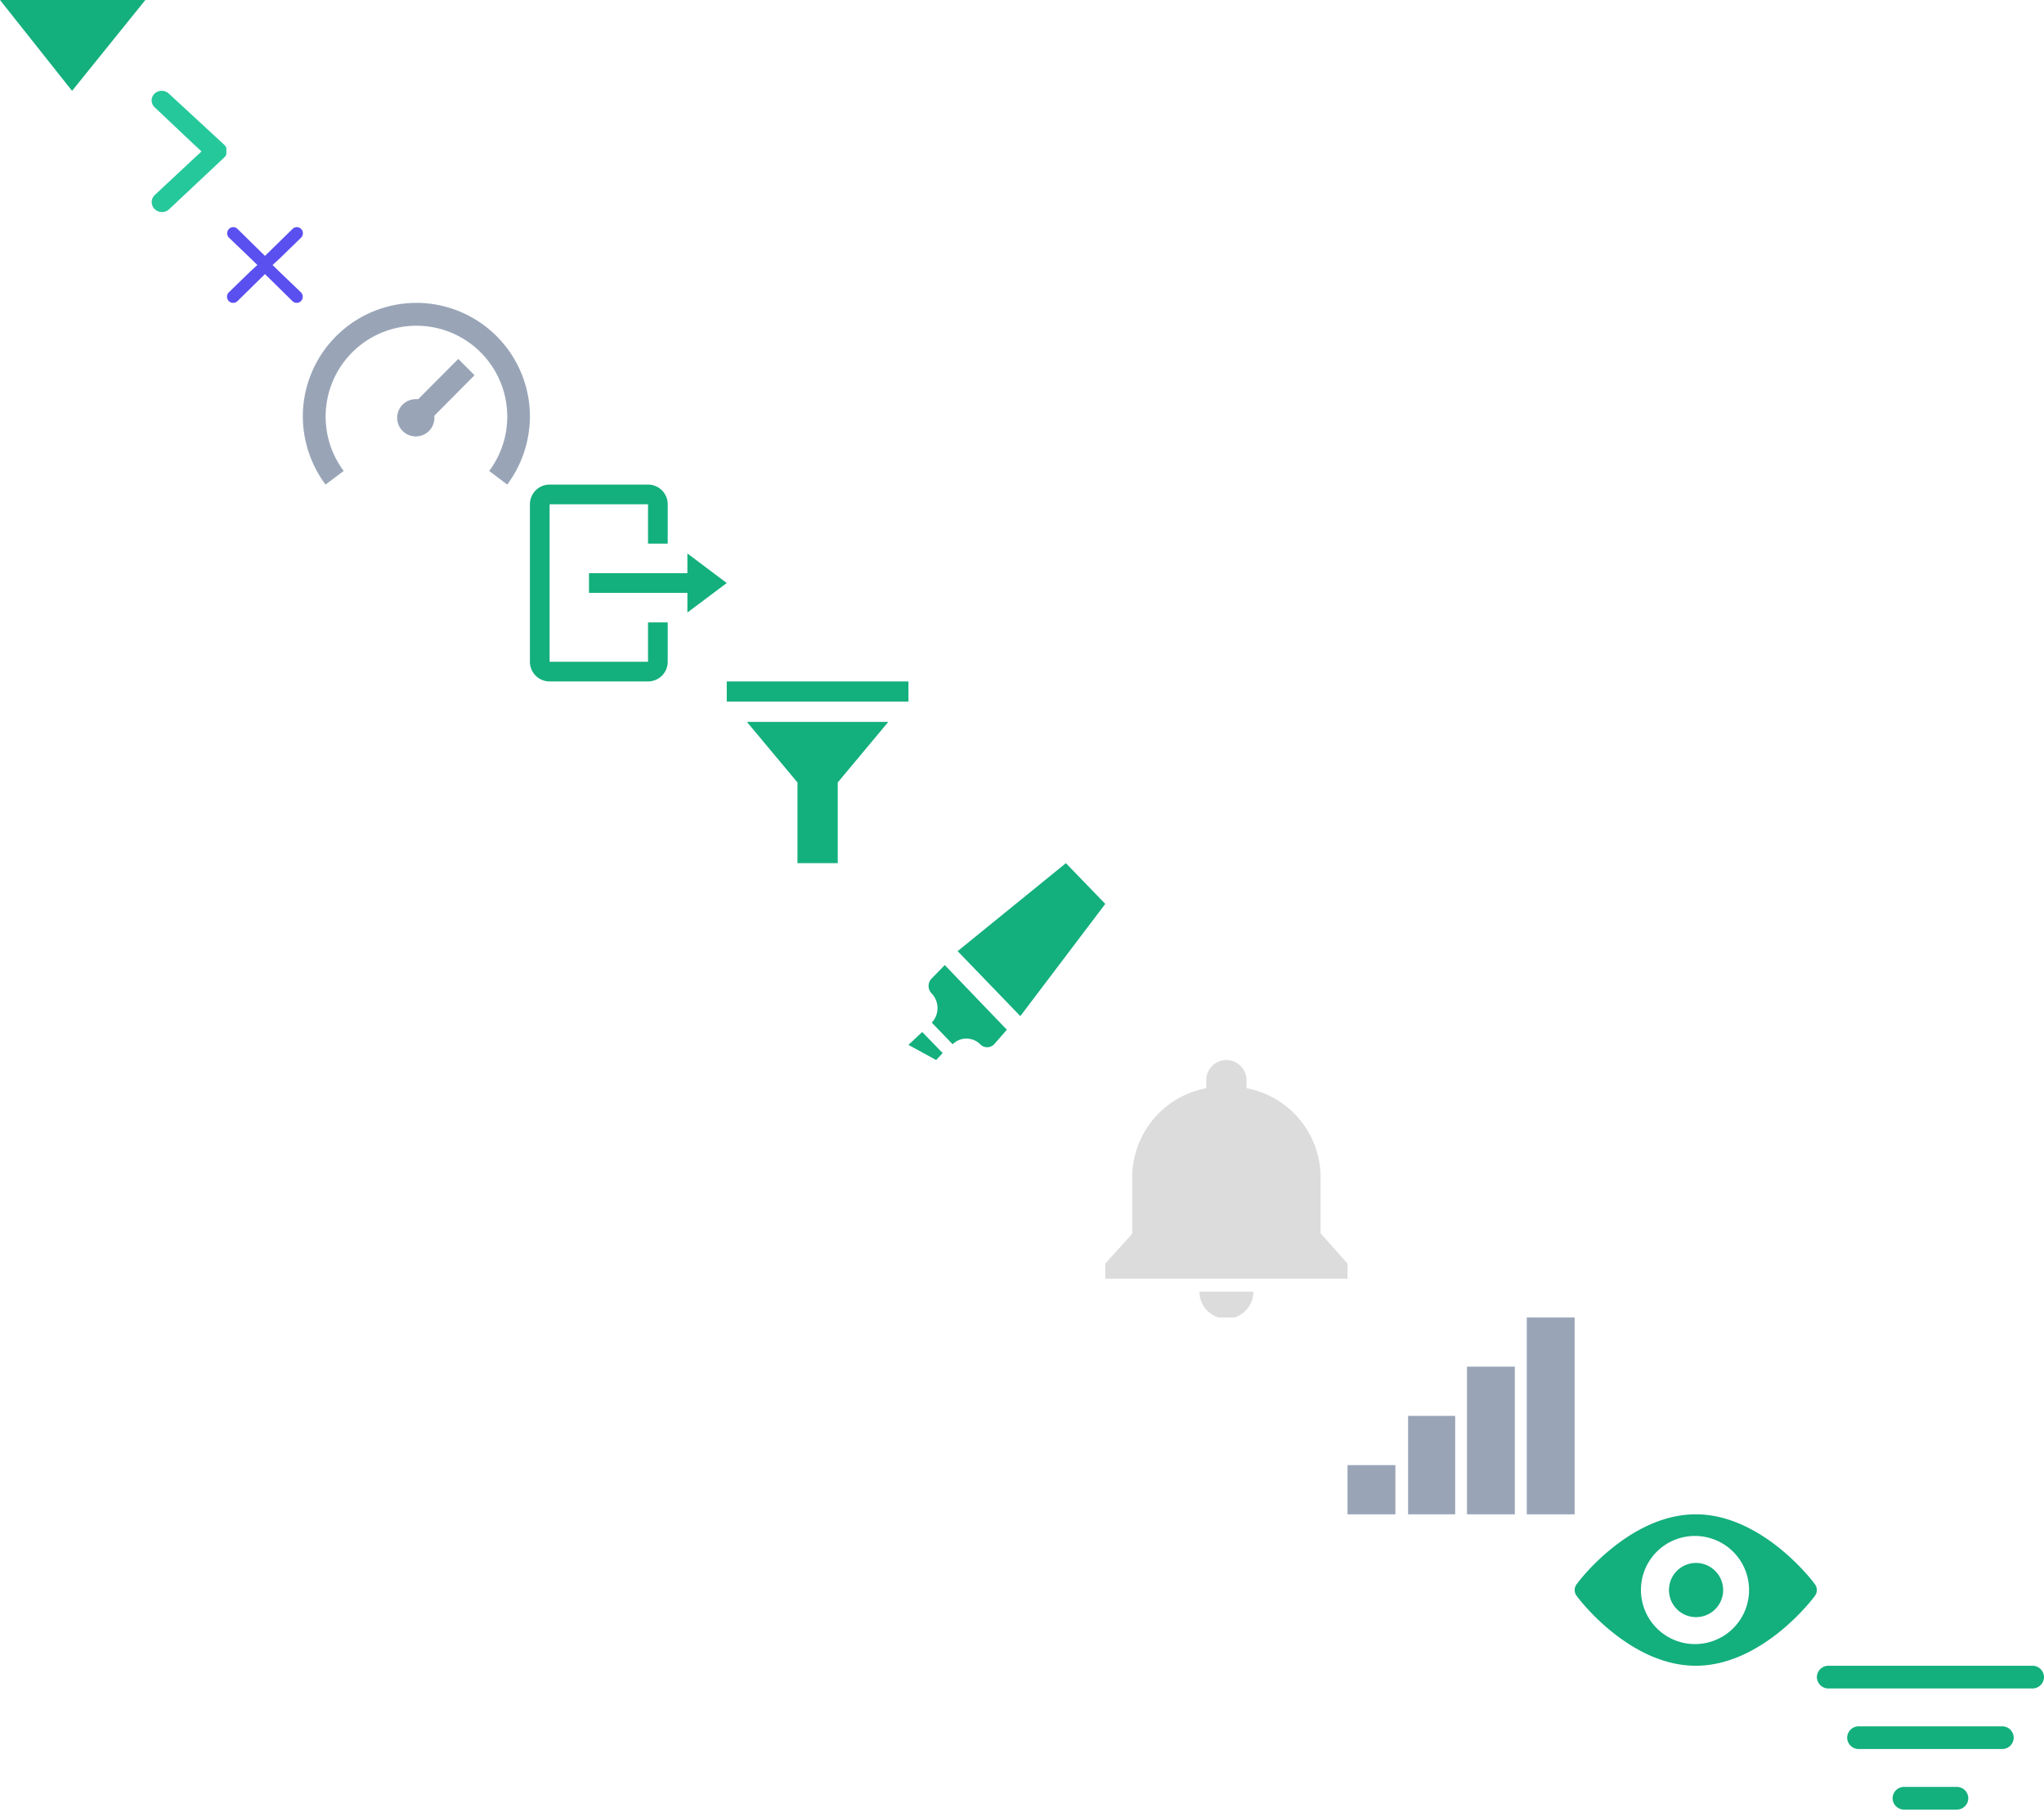 <?xml version="1.0" encoding="utf-8"?><svg width="135" height="120" viewBox="0 0 135 120" xmlns="http://www.w3.org/2000/svg" xmlns:xlink="http://www.w3.org/1999/xlink"><svg viewBox="0 0 9.6 6" width="9.6" height="6" id="arrow-down" xmlns="http://www.w3.org/2000/svg"><defs><style>.aa{fill:#13af7d}</style></defs><path class="aa" d="M0 0h9.6L4.76 6z"/></svg><svg viewBox="0 0 4.95 8.01" width="4.95" height="8.01" id="arrow-right" x="10" y="6" xmlns="http://www.w3.org/2000/svg"><defs><style>.ba{fill:#25c89b}</style></defs><path class="ba" d="M.2.19a.62.62 0 0 0 0 .88l2.42 2.29.69.64-.69.64L.2 6.9a.64.64 0 0 0 0 .89.69.69 0 0 0 1 0l3.62-3.4a.58.58 0 0 0 0-.82L1.15.18A.69.69 0 0 0 .2.19z"/></svg><svg viewBox="0 0 5 5" width="5" height="5" id="close" x="15" y="15" xmlns="http://www.w3.org/2000/svg"><defs><style>.ca{fill:#5a4fef}</style></defs><path class="ca" d="M2.5 1.9L4.32.12a.4.4 0 0 1 .57 0 .41.41 0 0 1 0 .57L3.44 2.1 3 2.5l.41.4 1.47 1.41a.41.41 0 0 1 0 .57.4.4 0 0 1-.57 0L2.5 3.1.69 4.88a.41.41 0 0 1-.58 0 .41.41 0 0 1 0-.57L1.56 2.9 2 2.5l-.41-.4L.12.69a.41.41 0 0 1 0-.57.4.4 0 0 1 .57 0z"/></svg><svg viewBox="0 0 15 12" width="15" height="12" id="dashboard" x="20" y="20" xmlns="http://www.w3.org/2000/svg"><defs><style>.da{fill:#99a5b7}</style></defs><path class="da" d="M7.5 0A7.51 7.51 0 0 0 0 7.54 7.59 7.59 0 0 0 1.5 12l1.2-.9a6 6 0 0 1 4.8-9.59 6 6 0 0 1 4.81 9.59l1.19.9A7.59 7.59 0 0 0 15 7.54 7.51 7.51 0 0 0 7.5 0zm2.77 3.7L7.62 6.36H7.5a1.23 1.23 0 1 0 1.19 1.3.17.17 0 0 0 0-.1v-.11l2.65-2.67-1.07-1.08z"/></svg><svg viewBox="0 0 13 13" width="13" height="13" id="export" x="35" y="32" xmlns="http://www.w3.org/2000/svg"><defs><style>.ea{fill:#13af7d}</style></defs><path class="ea" d="M1.3 0A1.3 1.3 0 0 0 0 1.3v10.4A1.3 1.3 0 0 0 1.3 13h6.5a1.3 1.3 0 0 0 1.3-1.3V9.1H7.8v2.6H1.3V1.3h6.5v2.6h1.3V1.3A1.3 1.3 0 0 0 7.8 0zm9.1 4.55v1.3H3.9v1.3h6.5v1.3L13 6.5z"/></svg><svg viewBox="0 0 12 12" width="12" height="12" id="filter" x="48" y="45" xmlns="http://www.w3.org/2000/svg"><defs><style>.fa{fill:#13af7d}</style></defs><path class="fa" d="M0 0v1.33h12V0zm1.33 2.67l3.34 4V12h2.66V6.67l3.34-4z"/></svg><svg viewBox="0 0 13 13" width="13" height="13" id="highlight" x="60" y="57" xmlns="http://www.w3.org/2000/svg"><defs><style>.ga{fill:#13af7d}</style></defs><path class="ga" d="M10.4 0L3.25 5.81l4.14 4.29L13 2.69zm-8 6.73l-.86.88a.7.7 0 0 0 0 1 1.4 1.4 0 0 1 0 1.92l1.38 1.43a1.29 1.29 0 0 1 1.82 0 .64.64 0 0 0 .92 0L6.5 11zm-1.47 4.4L0 12l1.83 1 .43-.46-1.37-1.41z"/></svg><svg viewBox="0 0 16 17" width="16" height="17" id="notification" x="73" y="70" xmlns="http://www.w3.org/2000/svg"><defs><style>.ha{fill:#dcdcdc}</style></defs><path class="ha" d="M8 0a1.33 1.33 0 0 0-1.33 1.27v.59a6 6 0 0 0-4.89 5.79v3.82L0 13.44v1h16v-1l-1.78-2V7.65a6 6 0 0 0-4.89-5.79v-.58A1.34 1.34 0 0 0 8 0zM6.22 15.3a1.78 1.78 0 0 0 3.56 0z"/></svg><svg viewBox="0 0 15 13" width="15" height="13" id="report" x="89" y="87" xmlns="http://www.w3.org/2000/svg"><defs><style>.ia{fill:#99a5b7}</style></defs><path class="ia" d="M11.84 0v13H15V0zM7.89 3.25V13h3.16V3.25zM4 6.5V13h3.11V6.5zM0 9.75V13h3.16V9.75z"/></svg><svg viewBox="0 0 16 10" width="16" height="10" id="show" x="104" y="100" xmlns="http://www.w3.org/2000/svg"><defs><style>.ja{fill:#13af7d}</style></defs><path class="ja" d="M8 0C3.65 0 .31 4.36.16 4.58a.64.64 0 0 0 0 .84C.31 5.64 3.65 10 8 10s7.69-4.36 7.84-4.58a.64.64 0 0 0 0-.84C15.69 4.36 12.35 0 8 0zm0 1.43A3.57 3.57 0 1 1 4.38 5 3.56 3.56 0 0 1 8 1.43zm0 1.78A1.79 1.79 0 1 0 9.81 5 1.8 1.8 0 0 0 8 3.21z"/></svg><svg viewBox="0 0 15 9.5" width="15" height="9.5" id="submit" x="120" y="110" xmlns="http://www.w3.org/2000/svg"><defs><style>.ka{fill:#13af7d}</style></defs><path class="ka" d="M.75 0h13.5a.76.76 0 0 1 .75.75.76.76 0 0 1-.75.75H.75A.76.76 0 0 1 0 .75.76.76 0 0 1 .75 0zM2.75 4h9.5a.76.76 0 0 1 .75.75.76.76 0 0 1-.75.75h-9.5A.76.76 0 0 1 2 4.75.76.76 0 0 1 2.75 4zM5.75 8h3.5a.76.76 0 0 1 .75.75.76.76 0 0 1-.75.75h-3.5A.76.76 0 0 1 5 8.75.76.76 0 0 1 5.75 8z"/></svg></svg>